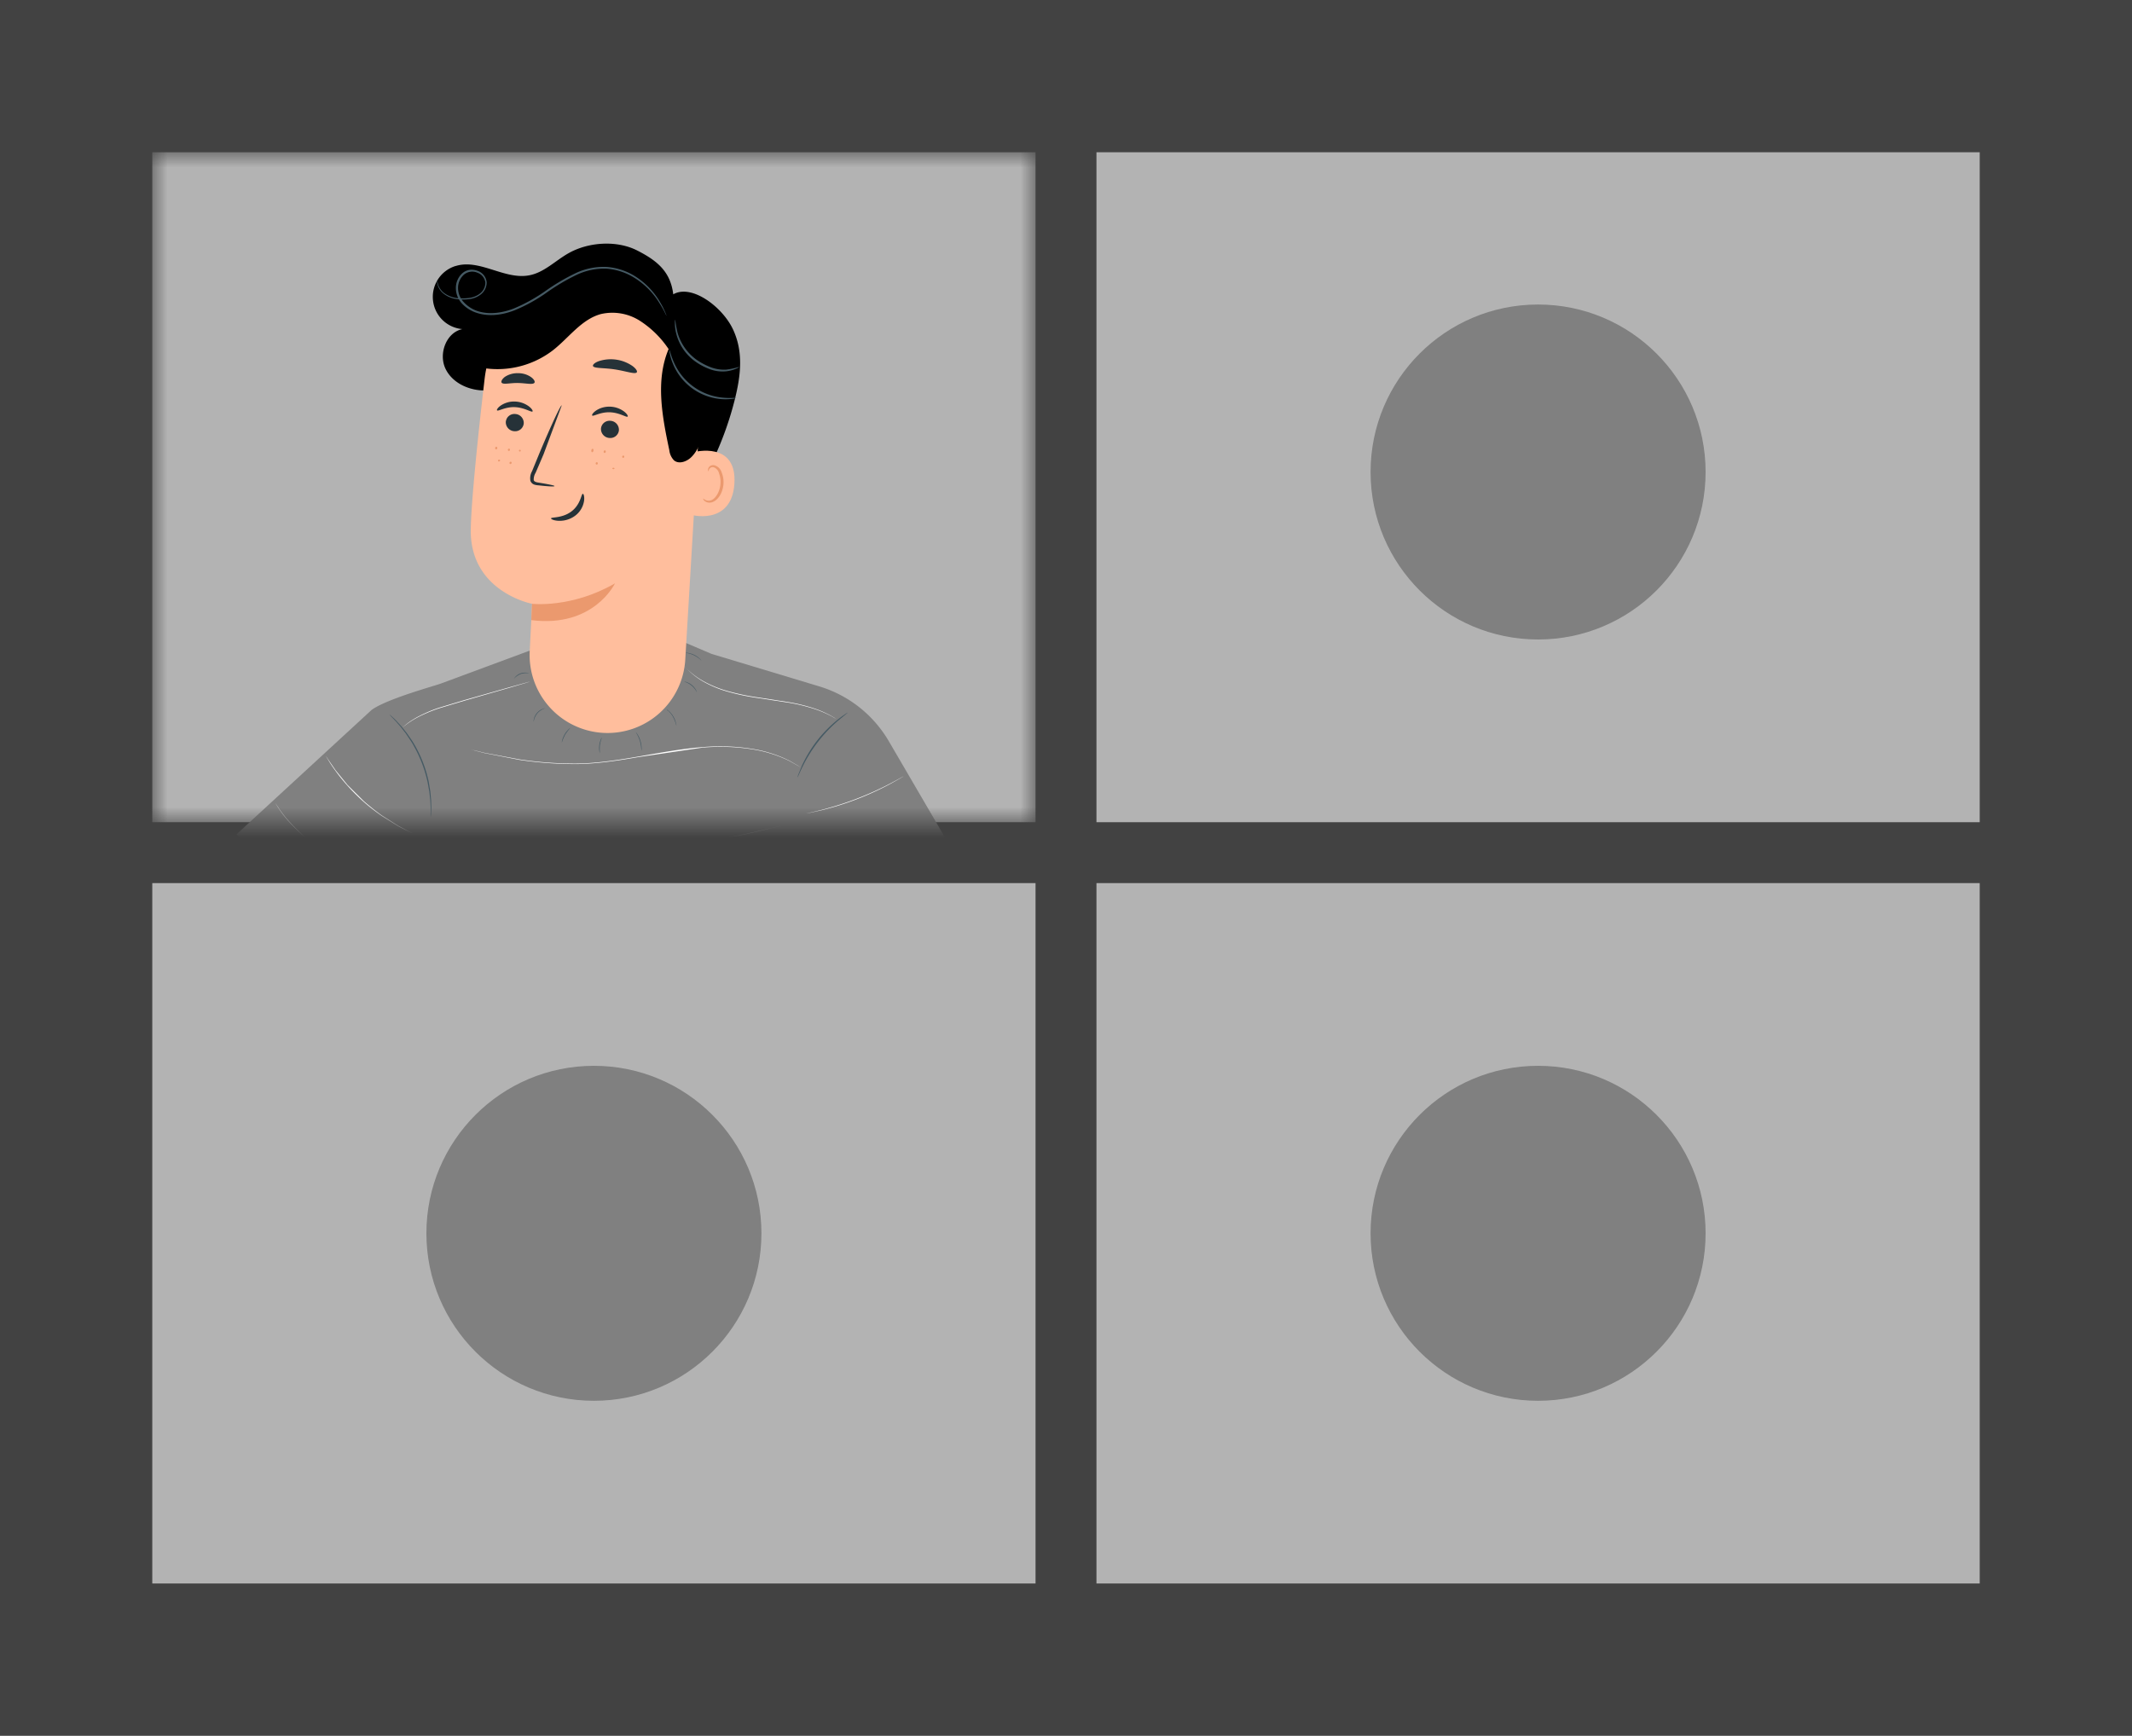 <svg xmlns="http://www.w3.org/2000/svg" width="70" height="57" fill="none" xmlns:v="https://vecta.io/nano"><rect width="100%" height="100%" fill="#333333" stroke="none"/><path fill="gray" fill-opacity=".2" d="M0 0h70v57H0z"/><mask id="A" mask-type="alpha" maskUnits="userSpaceOnUse" x="5" y="5" width="29" height="22"><path fill="#b3b3b3" d="M5 5h29v22H5z"/></mask><g mask="url(#A)"><path fill="#b3b3b3" d="M5 5h29v22H5z"/><path d="M7.762 27.401l4.436-4.085c.485-.363 2.125-.808 2.269-.866l2.897-1.074 4.585-.505 1.418.604 3.529 1.064a3.97 3.97 0 0 1 2.285 1.799l2.811 4.816-4.98 2.266.596 5.413 2.418 8.32-15.194 2.136-1.523-16.383-1.533.571-4.012-4.075z" fill="gray"/><path d="M26.481 26.712l.035-.005.098-.019.359-.08a9.62 9.62 0 0 0 2.259-.866l.321-.18.088-.052.03-.019-.032.016-.088.049-.324.175a10.34 10.34 0 0 1-2.259.865l-.357.086-.098.022-.032.008zm-4.011-4.84a2.25 2.25 0 0 0 .145.153 2.43 2.43 0 0 0 .457.346 3.57 3.57 0 0 0 .785.332 7.29 7.29 0 0 0 1.022.218l1.032.157a5.77 5.77 0 0 1 .827.203 3.35 3.35 0 0 1 .528.222c.061.029.104.059.136.076l.048.026s-.062-.043-.181-.109a3.37 3.37 0 0 0-.527-.229 5.77 5.77 0 0 0-.828-.207l-1.032-.159a7.52 7.52 0 0 1-1.02-.216 3.68 3.68 0 0 1-.783-.326 2.51 2.51 0 0 1-.463-.337c-.051-.044-.084-.083-.111-.109s-.035-.042-.035-.042zm-9.248 2.009s.013-.008.037-.027l.103-.078a2.88 2.88 0 0 1 .407-.248 4.91 4.91 0 0 1 .656-.27l.832-.25 1.518-.437.457-.135.125-.038.043-.015-.044.011-.126.034-.458.128-1.52.432-.833.251a4.67 4.67 0 0 0-.655.275c-.143.073-.279.158-.406.255l-.137.112zm2.26.734l.107.032.31.081 1.16.226a12.32 12.32 0 0 0 1.747.136c.661.008 1.383-.093 2.131-.224l2.122-.314c.581-.053 1.167-.029 1.742.071a4.28 4.28 0 0 1 1.118.366l.279.157.096.058-.093-.061-.279-.161a4.19 4.19 0 0 0-1.118-.372 6.6 6.6 0 0 0-1.747-.075c-.66.05-1.373.183-2.123.313s-1.469.233-2.129.226c-.584-.004-1.167-.049-1.745-.136l-1.159-.218-.311-.078-.108-.024zm2.016 3.344l1.208.038 1.312-.024 1.603-.117 1.589-.214 1.289-.247 1.174-.285-.081.018-.234.057-.862.196-1.289.242-1.589.213-1.603.119-1.311.027-.884-.015-.24-.008h-.082zm-8.456-1.59s.037.07.116.19a3.77 3.77 0 0 0 .378.477 6.85 6.85 0 0 0 .658.617l.86.694a6.88 6.88 0 0 1 .802.758c.201.224.373.472.512.739a2.5 2.5 0 0 1 .215.574c.019.069.024.125.032.162s.008.057.008.057a1.89 1.89 0 0 0-.037-.221 2.38 2.38 0 0 0-.207-.573 3.57 3.57 0 0 0-.511-.743 6.86 6.86 0 0 0-.803-.762l-.859-.693a7.06 7.06 0 0 1-.658-.613 3.88 3.88 0 0 1-.382-.472l-.091-.139-.033-.052zm4.529 1.004l-.035-.019-.102-.05-.369-.195-.523-.33a7.17 7.17 0 0 1-.594-.468l-.537-.534-.39-.48-.239-.347-.062-.095-.023-.033c.095.167.199.328.312.484.103.144.234.308.389.483a6.73 6.73 0 0 0 .537.537c.19.167.39.323.597.468l.523.328c.168.093.341.177.518.251z" fill="#fff"/><path d="M14.14 26.826c.009-.048.014-.098.015-.147l.006-.173-.006-.23-.026-.282-.052-.317a4.13 4.13 0 0 0-.546-1.352l-.181-.26-.174-.217-.155-.169a1.61 1.61 0 0 0-.125-.12.9.9 0 0 0-.109-.096.85.85 0 0 0 .1.109l.118.125.149.17.169.219.176.261c.255.413.438.867.541 1.341l.056.311.031.275.012.228.002.173a.78.78 0 0 0 0 .151zm12.043-1.296c.008.004.062-.14.171-.362a4.73 4.73 0 0 1 1.176-1.513l.309-.255c-.033.015-.064.033-.093.055a3.2 3.2 0 0 0-.237.174 4.22 4.22 0 0 0-.682.693 4.24 4.24 0 0 0-.503.833l-.11.274a.51.51 0 0 0-.03.101zm-3.976-1.692c.001-.032-.003-.063-.013-.093a.78.78 0 0 0-.279-.437l-.006-.005.001.007c-.005.014-.008.028-.009.043 0 0 .009-.014.018-.04l-.008.001a.92.92 0 0 1 .18.218 1.19 1.19 0 0 1 .117.306zm-1.147.816a.28.28 0 0 0 .006-.096.89.89 0 0 0-.038-.229.9.9 0 0 0-.095-.211c-.015-.028-.035-.054-.058-.076.056.092.102.191.136.293.027.104.044.211.049.319zm-1.363.081a1.53 1.53 0 0 1-.001-.264c.014-.087.037-.173.068-.256a.25.25 0 0 0-.038.069.71.71 0 0 0-.049.184.77.77 0 0 0 .001.19.23.23 0 0 0 .019.076zm-1.25-.35c.028-.089.064-.175.107-.257a1.65 1.65 0 0 1 .169-.221c-.024.014-.046.031-.064.052a.79.79 0 0 0-.122.159.81.81 0 0 0-.077.185.26.26 0 0 0-.013.082zm-.925-.687a.58.58 0 0 1 .126-.279.56.56 0 0 1 .258-.161l-.025.004a.37.37 0 0 0-.065.018.47.47 0 0 0-.183.129.46.46 0 0 0-.103.198.3.3 0 0 0-.01.067c-.001.008 0 .016.002.024zm-.642-1.417a.61.61 0 0 1 .229-.152c.089-.027.183-.032.275-.016-.091-.032-.189-.033-.281-.003s-.17.09-.224.169v.002zm5.997.446a.25.25 0 0 0-.031-.078.55.55 0 0 0-.305-.25.23.23 0 0 0-.082-.015c.09.025.173.068.245.127s.131.133.172.216zm.157-1.026c-.015-.026-.035-.049-.057-.068a.67.67 0 0 0-.177-.125c-.065-.032-.135-.055-.207-.066a.27.27 0 0 0-.089-.003.88.88 0 0 1 .53.259v.003z" fill="#455a64"/><path d="M14.967 8.734c.787-.241 1.603.464 2.414.306.491-.094.86-.488 1.297-.731.652-.364 1.574-.423 2.24-.085s1.097.699 1.187 1.441c.607-.348 1.618.415 1.962 1.152s.258 1.497.063 2.286c-.339 1.361-.942 2.643-1.775 3.773-.074.1-.189.21-.303.158-.035-.025-.064-.057-.084-.095s-.031-.08-.033-.123c-.116-.722-.025-1.458.039-2.186s.094-1.479-.137-2.169-.773-1.326-1.49-1.468c-.53-.105-1.08.067-1.551.332s-.885.618-1.333.919-.952.555-1.491.577-1.119-.23-1.348-.719.027-1.183.556-1.295a1.06 1.06 0 0 1-.964-.949 1.06 1.06 0 0 1 .751-1.126v.003z" fill="#000"/><path d="M17.393 21.387l.076-1.559s-2.058-.394-2.012-2.465c.023-.999.238-3.054.453-4.911a3.86 3.86 0 0 1 3.968-3.414l.2.007c2.148.202 3.178 2.139 2.916 4.281l-.495 8.338c-.04.674-.345 1.305-.849 1.756s-1.165.683-1.84.647a2.56 2.56 0 0 1-2.418-2.679z" fill="#ffbe9d"/><path d="M17.467 19.828s1.304.152 2.725-.672c0 0-.691 1.468-2.748 1.208l.024-.536z" fill="#eb996e"/><path d="M16.607 13.853c-.003.077.024.152.075.209s.123.093.2.098c.037.004.075.001.112-.01s.07-.028.099-.052.053-.053.071-.087.029-.07.032-.107c.004-.077-.023-.152-.074-.21a.29.29 0 0 0-.2-.098.28.28 0 0 0-.212.062c-.029.024-.054.053-.071.087s-.028.07-.032.108zm-.287-.377c.036.04.265-.118.583-.106s.545.179.581.142c.018-.017-.017-.088-.116-.165a.81.81 0 0 0-.463-.161c-.165-.007-.329.04-.466.133-.101.071-.136.14-.119.158zm3.412.598c-.003.077.023.152.075.21s.123.093.2.098c.037.004.075.001.112-.01a.28.28 0 0 0 .099-.052c.029-.024.053-.053.071-.086a.27.27 0 0 0 .032-.107c.003-.077-.023-.152-.075-.21s-.123-.093-.2-.098c-.038-.004-.076-.001-.112.01a.28.28 0 0 0-.17.138c-.017.033-.029.07-.032.107zm-.288-.429c.035.04.265-.118.583-.106s.545.179.581.141c.018-.017-.017-.088-.116-.165a.81.81 0 0 0-.464-.161c-.168-.004-.328.04-.465.133-.101.072-.137.14-.119.157zm-1.237 2.316c0-.019-.194-.059-.513-.111-.081-.011-.157-.03-.17-.087a.42.42 0 0 1 .063-.239l.261-.609.596-1.603c-.036-.019-.358.678-.723 1.547l-.252.614a.47.47 0 0 0-.054.317c.011.029.028.055.05.077s.049.037.079.047a.54.54 0 0 0 .138.024c.322.037.522.045.523.025zm.929.256c-.052-.006-.065.34-.369.574s-.67.184-.674.232c-.006.022.079.07.235.079.203.011.404-.05.566-.174a.75.75 0 0 0 .283-.483c.018-.144-.017-.231-.041-.229zm.332-4.201c.028.087.347.058.719.115s.67.171.722.094c.023-.037-.026-.12-.144-.207a1.26 1.26 0 0 0-1.098-.16c-.138.048-.209.117-.198.159zm-2.999.549c.054.074.275.007.539.012s.485.066.54-.008c.024-.036-.009-.109-.105-.181-.127-.089-.278-.135-.433-.133-.154-.005-.306.037-.435.122-.095.075-.129.147-.106.189z" fill="#263238"/><path d="M22.77 14.851c.036-.014 1.436-.371 1.342 1.037s-1.494 1.026-1.494.986.152-2.023.152-2.023z" fill="#ffbe9d"/><path d="M23.088 16.372c.007 0 .024.019.064.041.056.03.122.037.183.019.154-.045.295-.273.319-.528.012-.121-.004-.243-.045-.357-.01-.045-.031-.087-.061-.122s-.068-.062-.111-.079c-.028-.009-.058-.009-.085.002s-.05.03-.065.056c-.022.039-.014.067-.022.069s-.029-.025-.013-.083a.16.16 0 0 1 .061-.085c.041-.027.091-.036.139-.027.057.015.11.045.152.086s.074.093.09.15a.84.84 0 0 1 .058.4c-.028.283-.189.54-.4.586-.039.009-.079.008-.117-.001s-.075-.027-.105-.051c-.041-.04-.046-.072-.041-.075z" fill="#eb996e"/><path d="M15.488 12a2.99 2.99 0 0 0 2.676-.505c.519-.409.928-1.009 1.566-1.182.217-.05.442-.056.662-.018s.429.119.617.239c.375.242.696.558.943.929-.437 1.037-.209 2.221.024 3.322.013.125.067.242.154.333.162.134.417.042.566-.105.242-.237.345-.579.416-.909a5.81 5.81 0 0 0 .069-2.294 3.96 3.96 0 0 0-1.019-2.037c-.692-.687-1.624-1.077-2.599-1.088-.97-.004-1.916.298-2.705.862-.366.257-.706.566-.904.971" fill="#000"/><path d="M14.355 9.212c-.006.041-.003.083.008.124a.57.57 0 0 0 .189.298.9.9 0 0 0 .522.196 1.53 1.53 0 0 0 .351-.009c.133-.018.26-.072.365-.156a.5.5 0 0 0 .189-.393.44.44 0 0 0-.283-.372.56.56 0 0 0-.254-.041c-.09.009-.176.044-.246.101a.62.62 0 0 0-.167.218c-.039.084-.06.176-.061.268a.75.75 0 0 0 .205.527 1.13 1.13 0 0 0 .503.308c.389.122.822.063 1.213-.089a5.31 5.31 0 0 0 1.072-.593 6.76 6.76 0 0 1 .971-.573 2.1 2.1 0 0 1 .98-.203 2 2 0 0 1 .835.251 2.51 2.51 0 0 1 .909.887 3.24 3.24 0 0 1 .173.303.9.9 0 0 0 .056.109c-.002-.01-.005-.021-.009-.03l-.033-.085a2.58 2.58 0 0 0-.159-.315c-.216-.38-.529-.696-.907-.916a2.04 2.04 0 0 0-.859-.261 2.15 2.15 0 0 0-1.011.201 6.85 6.85 0 0 0-.985.579c-.329.234-.683.431-1.055.586-.382.147-.799.204-1.169.089a1.08 1.08 0 0 1-.47-.297c-.122-.127-.19-.296-.189-.472a.58.58 0 0 1 .202-.44c.061-.048.135-.079.212-.089s.156.003.227.035c.068.024.129.067.174.124s.073.125.082.197a.46.46 0 0 1-.044.196c-.029.062-.072.115-.124.157a.71.71 0 0 1-.341.148 1.51 1.51 0 0 1-.341.014.89.89 0 0 1-.517-.181c-.089-.074-.155-.172-.189-.283a.94.94 0 0 1-.02-.118zm9.924 2.832a2.41 2.41 0 0 1-.436.094 1.24 1.24 0 0 1-.472-.066 2.1 2.1 0 0 1-.522-.274 1.66 1.66 0 0 1-.601-.865 3.53 3.53 0 0 1-.078-.441.39.39 0 0 0-.011.123 1.35 1.35 0 0 0 .042.332 1.61 1.61 0 0 0 .607.909 2 2 0 0 0 .542.283 1.2 1.2 0 0 0 .497.054 1.15 1.15 0 0 0 .325-.087c.038-.014.074-.035.106-.061zm-.101 1.022c0-.013-.168.018-.435-.007-.347-.03-.68-.152-.963-.354a1.95 1.95 0 0 1-.649-.795c-.11-.244-.135-.411-.148-.408a.37.37 0 0 0 .011.118 1.57 1.57 0 0 0 .094.309 1.87 1.87 0 0 0 .652.833c.293.209.64.33.999.347a1.65 1.65 0 0 0 .323-.015c.04-.003.079-.013.115-.028z" fill="#455a64"/><path d="M20.453 15.035c.019-.001.023-.003.027-.006.012-.014.014-.019.015-.024.001-.019 0-.024-.002-.028-.013-.014-.018-.016-.022-.017s-.019.002-.026.007-.013.013-.015.023-.001.019.003.027.011.015.02.018zm-.608-.16c.01 0 .02-.004.028-.01s.014-.015.016-.025.001-.02-.003-.03-.012-.017-.021-.021-.021.002-.029.009-.014.016-.015.026-.003.021.002.03.013.017.023.021zm-.404-.025c.02 0 .039-.02.044-.051s-.007-.059-.025-.062-.039.02-.044.051.007.059.025.062zm.699.556c.019 0 .036-.008.036-.021s-.015-.024-.034-.024-.036.008-.036.021.014.023.034.024zm-.552-.15c.01.001.019-.003.027-.009s.012-.016.013-.026c-.001-.02-.003-.024-.006-.028-.015-.013-.019-.015-.024-.016s-.02.003-.027.01-.012.016-.013.026.001.02.006.028.014.014.024.016zm-2.888-.448c.02-.001.024-.003.028-.006.013-.015.015-.019.015-.024.002-.019 0-.024-.002-.028-.013-.014-.018-.016-.022-.018s-.019.001-.027.007-.014.014-.016.023a.04.04 0 0 0 .003.028c.005.009.012.015.021.019zm-.413-.051c.01-.001.02-.005.027-.012s.012-.017.014-.027-.001-.021-.006-.029-.014-.016-.023-.019c-.019 0-.037.015-.041.039-.002.01-.001.021.005.03s.014.016.024.019zm.779.072c.023-.006.027-.01.03-.015.004-.023.002-.029-.002-.034-.02-.013-.026-.014-.032-.012-.02.012-.023.018-.024.024s.001.017.006.024.013.012.021.013zm-.321.407c.009.003.02.003.029-.001s.016-.011.02-.02c.005-.019.005-.024.004-.029-.01-.017-.014-.021-.018-.023s-.019-.002-.028.003-.016.011-.02.02-.005.019-.003.028.008.018.016.023zm-.352-.084c.016-.006.019-.009.021-.013.006-.016.007-.02.006-.024s-.009-.015-.017-.018-.017-.004-.025-.001-.016.006-.021.012-.007.015-.006.024.009.015.017.019.017.005.025.002z" fill="#eb996e"/></g><path d="M36 5h29v22H36zm0 24h29v23H36zM5 29h29v23H5z" fill="#b3b3b3"/><g fill="gray"><circle cx="50.5" cy="15.5" r="5.5"/><circle cx="50.5" cy="40.5" r="5.5"/><circle cx="19.5" cy="40.5" r="5.5"/></g></svg>